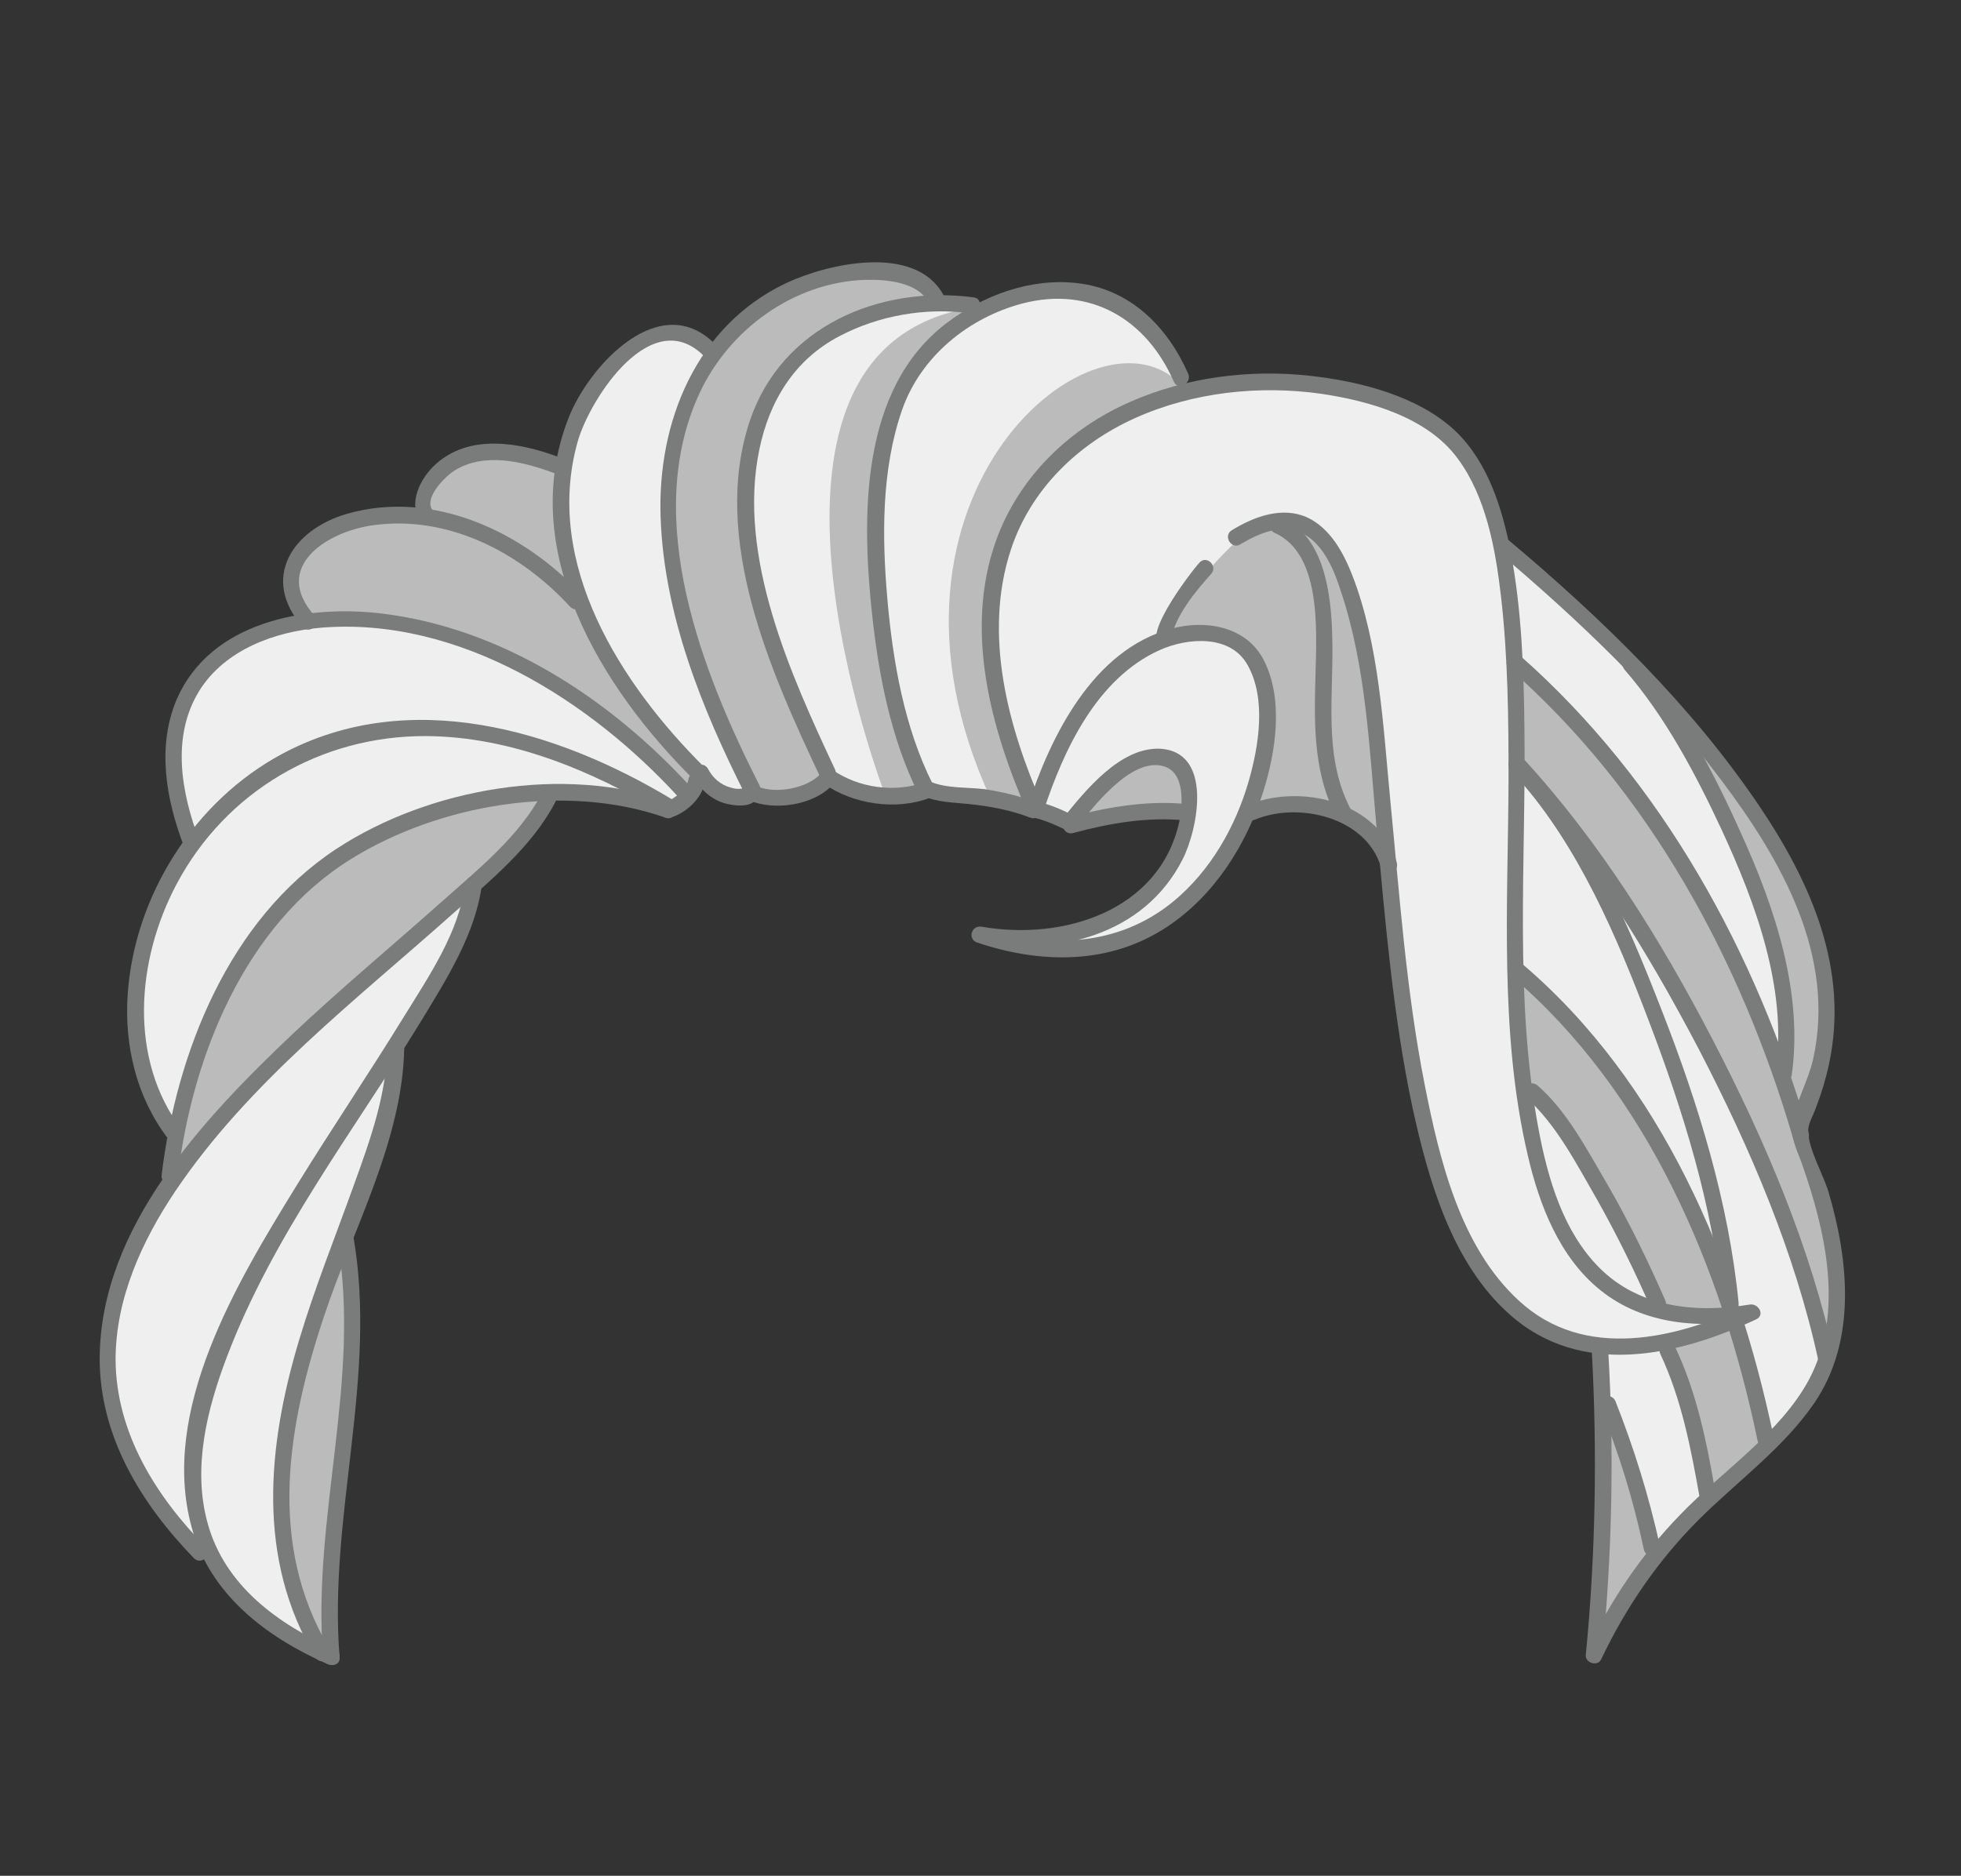 <?xml version="1.0" encoding="utf-8"?>
<!-- Generator: Adobe Illustrator 19.2.0, SVG Export Plug-In . SVG Version: 6.00 Build 0)  -->
<svg version="1.1" id="Layer_1" xmlns="http://www.w3.org/2000/svg" xmlns:xlink="http://www.w3.org/1999/xlink" x="0px" y="0px"
	 viewBox="0 0 358 342.5" style="enable-background:new 0 0 358 342.5;" xml:space="preserve">
<rect x="0" y="0" width="358" height="342.5" fill="#333333" stroke="none"/>
<style type="text/css">
	.st0{fill:#EFEFEF;}
	.st1{fill:#BBBBBC;}
	.st2{fill:#7A7B7B;}
</style>
<g>
	<path class="st0" d="M59.1,301.4L59.1,301.4l-0.1,0l-0.2-0.1c-9.6-4.5-16.2-10.4-19.8-17.5l-1-2l-1.5,1
		c-10.9-11.3-16.4-23-16.3-34.9c0.1-10.2,3.7-20.4,11-31.2l0.7-1l-0.4-0.9c0.3-2.2,0.6-4.5,1-6.8l0.2-0.9l-0.5-0.7
		c-4.9-6.6-7.3-15.3-6.8-24.6c0.6-9.5,3.9-18.7,9.6-26.8l0.6-0.9l-0.4-1c-3.6-9.7-4-18-1.1-24.7c4.1-9.3,13.1-12.8,19.9-14l2.9-0.5
		l-1.6-2.5c-1.7-2.7-2.1-5.3-1.2-7.9c1.3-3.4,4.9-6.3,9.8-7.7c2.8-0.8,5.7-1.2,8.7-1.2c1,0,1.9,0,2.9,0.1l2.4,0.2l-0.3-2.4
		c-0.2-2,1.4-4.6,3-6.2c2.4-2.2,5.5-3.3,9.3-3.3c3.2,0,6.9,0.8,10.9,2.2l2.2,0.8l0.5-2.3c0.5-2.3,1.1-4.6,2-6.7
		c2.5-6.4,10.1-15.7,17.2-15.7c2.1,0,4.1,0.8,5.9,2.5l1.6,1.5l1.3-1.7c3.4-4.3,7.6-7.7,12.6-10.1c3.5-1.7,9.7-3.6,15.4-3.6
		c5.3,0,8.9,1.6,10.7,4.9l0.6,1l1.2,0c1.6,0,3.3,0.1,4.8,0.3l0.3,2.2l2.5-1.3c4.5-2.3,9.3-3.5,13.8-3.5c1,0,2,0.1,2.9,0.2
		c10.8,1.3,17.2,11.9,19.5,17.1l-5.6,2.7l6.7-1.6c4.7-1.1,9.7-1.7,14.7-1.7c2.3,0,4.7,0.1,7,0.4c8,0.9,18.9,3.2,25.6,9.6
		c4.2,4,7,9.9,8.9,18.6l0.2,0.8l0.7,0.4c12.8,10.8,31.5,27.6,45.3,48.1c11.5,17.1,15.5,31.5,12.4,45.5c-0.5,2.3-1.2,4.8-2.3,7.7
		c-0.1,0.3-0.3,0.6-0.4,1c-0.5,1.2-1.1,2.5-1.1,3.8l0,0.3l0.2,0.8l-0.1,0.3l0.1,0.6c0.4,2,1.3,4.1,2.1,6.1c0.6,1.3,1.1,2.6,1.4,3.6
		c4.6,15.6,3.8,28-2.3,37c-3.6,5.3-8.8,9.9-13.7,14.3c-2.4,2.1-4.9,4.4-7.2,6.6c-6.7,6.7-12.4,14.6-16.9,23.4
		c1.6-17.3,1.9-34.9,0.9-52.3l-0.1-1.6l-1.6-0.2c-5.3-0.8-10-3-14-6.5c-10-8.9-14.2-23.5-17-36.5c-3.1-14.2-4.5-28.3-5.9-43.9l0-0.2
		l-0.1-0.2c-2.3-7.9-10.6-11.4-17.8-11.4c-2.9,0-5.6,0.5-8,1.6l-1.1,0.2l-0.4,1c-3.4,7.9-8.5,14.4-14.8,18.6
		c-5.3,3.5-11.4,5.3-18.1,5.3c-3,0-6-0.3-9.1-1c0.5,0,1.1,0,1.6,0c19.3,0,28.7-11.1,30.9-21.4l0.5-2.6l-2.3-0.2c-1-0.1-2-0.1-3-0.1
		c-4.9,0-10,0.8-16.7,2.5l-0.1-0.1l-0.5-0.3c-2-1-3.8-1.8-5.7-2.2l-0.5-0.1l-0.3,0.1c-3.5-1.3-7.2-2.1-11.7-2.5
		c-0.5,0-1-0.1-1.6-0.1c-1.9-0.1-3.7-0.3-5.3-0.8l-0.7-0.2l-0.7,0.2c-1.9,0.7-3.9,1-6.1,1c-3.7,0-7.3-1-10.2-2.8l-1.3-0.8l-1.1,1
		c-1.8,1.7-4.9,2.8-8.1,2.8c-1.4,0-2.7-0.2-3.8-0.6l-0.3-0.1l-0.5-1.1l-1.5-3l0,2.7l0.3,1.7c-0.2,0.1-0.6,0.2-1.3,0.2
		c-0.4,0-0.9,0-1.4-0.1c-1.5-0.3-2.8-1-3.9-2.2l-2.2-2.3l-1.1,3c-0.7,1.8-2.8,3.4-4.4,3.9c-6.1-2.1-12.8-3.2-19.9-3.2l-1.9,0
		l-0.5,1.3c0,0,0,0,0,0c0,0,0,0,0,0c-3.1,5.8-8.2,10.8-13.2,15.3l-0.5,0.5l-0.1,0.7c-1.2,7.9-5.9,15.7-10.1,22.5l-0.6,1
		c-1,1.7-2.1,3.4-3.1,5l-0.3,0.5l0,0.6c-0.3,11.6-4.9,23.3-9.1,33.7l-0.2,0.5l0.1,0.6c2.4,13.7,0.7,27.8-0.8,41.3
		c-1.3,11.1-2.6,22.7-1.8,34.1C59.8,301.7,59.1,301.4,59.1,301.4z"/>
	<g>
		<path class="st1" d="M57.9,299.1c-10.5-20-5.4-42.1,0.3-59.2c0.8-2.5,1.8-5.2,3.2-8.7l1.9,0.3c1.3,12.3-0.1,24.8-1.5,36.8
			c-1.2,9.9-2.4,20.2-2,30.3L57.9,299.1z"/>
		<path class="st1" d="M292.2,294.5c0.8-10.5,1.2-21.3,1-32.1l1.9-0.4c2.4,6.7,4.4,13.6,5.9,20.6c0,0.1,0.1,0.2,0.1,0.2l0.7,0.6
			l-0.6,0.7c-2.7,3.5-5.1,7.1-7.3,10.9L292.2,294.5z"/>
		<path class="st1" d="M311.8,270.9c-1.7-9.3-3.5-17-6.8-24.3l-0.5-1.1l1.2-0.3c3.1-0.7,6.3-1.7,9.7-3.1l1-0.4l0.3,1
			c2,6.4,3.7,13.2,5.2,20.2l0.2,0.6l-0.4,0.5c-2,2-4.2,3.9-6.3,5.7l-3.2,2.8L311.8,270.9z"/>
		<path class="st1" d="M241,125.4c0-0.8,0.1-1.7,0.1-2.7c0.3-8.9,0.9-22.4-8-26.3c-0.1,0-0.1-0.1-0.1-0.1l-0.4-0.4L232,96
			c-1.6,0.3-3.2,1-5.1,2.1c0,0.5-0.5,1.1-1.1,0.8c0.2,0.1-0.2,0.2-0.3,0.3c-0.3,0.2-0.5,0.4-0.8,0.6c-0.5,0.5-1,1-1.5,1.5
			c-0.9,0.9-1.7,1.9-2.6,2.8c-0.1,0.1-0.1,0.1-0.2,0.1c-3.6,3.9-5.9,7.3-7,10.3l-0.6,1.7l1.8-0.4c1.5-0.3,2.9-0.5,4.4-0.5
			c2.9,0,8.2,0.8,10.8,5.8c3.6,7.1,1.9,16.6-0.2,23.3c-0.2,0.5-0.3,1-0.5,1.6l-0.6,1.8l1.8-0.5c1.9-0.5,3.9-0.8,6-0.8
			c2.1,0,4.1,0.3,6.1,0.8l1.9,0.5l-0.7-1.9C240.9,139.3,240.9,132.2,241,125.4z"/>
		<path class="st1" d="M332.5,242.1c-4.1-15.8-10.8-32.7-20.7-51.7c-10.9-21-22.3-37.6-34.4-50.8l-0.4-0.3v-0.4
			c0-1.9,0.2-3.8,0.2-5.6c0-3.3,0-6.2-0.1-8.9l0-2.4l1.8,1.6c22.4,20.7,39.5,49.6,49.4,83.5c0.2,1.2,0.7,2.3,1.1,3.4
			c0.2,0.6,0.4,1.1,0.6,1.6c2.7,7.7,6,19.2,4.5,29.9L332.5,242.1z"/>
		<path class="st1" d="M311.8,239.8c-2.8,0-5.5-0.3-7.9-0.8l-0.7-0.2l0-0.7c0-0.1,0-0.1,0-0.2c-3.3-7.6-6.9-14.8-10.7-21.3
			c-0.4-0.7-0.8-1.4-1.2-2.1c-3.2-5.6-6.5-11.1-11.2-15.1c-0.1-0.1-0.2,0.2-0.3,0.2h-0.9l-0.1-1.2c-0.7-5.4-1.1-11.4-1.4-17.9
			l-0.1-2.5l1.8,1.6c15.8,14.4,28.1,34.2,36.4,59l0.4,1.2l-1.3,0.1C313.5,239.8,312.7,239.8,311.8,239.8z"/>
		<path class="st1" d="M32,210.5c3.9-24.6,15.3-44.4,31.4-54.5c10-6.2,22.3-10.1,34.6-10.8l1.9-0.1l-1,1.6
			c-3.8,6.4-9.7,11.5-15.3,16.5c-0.8,0.7-1.5,1.3-2.2,2c-3,2.7-6.1,5.4-9.2,8c-6.1,5.3-12.4,10.8-18.3,16.4
			c-6.4,6.1-13.8,13.4-20.1,21.6L32,210.5z"/>
		<path class="st1" d="M327.5,201.2c-0.4-1.3-0.9-2.6-1.3-3.8l-0.3-0.7l0.1-0.3c0,0,0-0.1,0-0.1c2.2-15.6-3.7-31.3-9-43.3
			c-2.3-5.2-4.6-9.8-6.9-14.1l1.7-1.1c1.2,1.6,2.3,2.9,3.2,4.1c10.2,13.6,21.4,31.8,17,51.8c-0.4,1.9-1.2,3.8-1.9,5.7
			c-0.3,0.7-0.5,1.3-0.8,2l-1,2.7L327.5,201.2z"/>
		<path class="st1" d="M250.6,152c-1.3-1.3-2.8-2.5-4.6-3.4l-0.4-0.2l-0.2-0.5c-3.9-7.6-3.7-15.9-3.4-23.9c0.1-2.7,0.2-5.5,0.1-8.2
			c-0.2-5.3-0.8-12.9-4.7-17.4l1.3-1.5c3.7,2.2,5.6,6.7,7,10.9c3.9,11.7,5,24.4,6,36.6c0.2,2.2,0.4,4.5,0.6,6.7l0.3,2.9L250.6,152z"
			/>
		<path class="st1" d="M198.1,147.7c3.2-3.8,8-8.9,12.8-8.9c0.6,0,1.2,0.1,1.7,0.2c2.8,0.8,4.2,3.5,4,7.8l0,1l-1-0.1
			c-1-0.1-2.1-0.1-3.2-0.1c-4,0-8.2,0.5-13.3,1.7l-2.9,0.7L198.1,147.7z"/>
		<path class="st1" d="M141.8,145.2c-1.3,0-2.4-0.2-3.4-0.5l-0.5-0.2l-0.2-0.5c-10-19.9-22.1-48.9-11-72.7
			c5.8-12.5,17.9-20.8,30.9-21.3c0.4,0,0.8,0,1.2,0c4.8,0,8.2,1.1,10.3,3.1l1.5,1.5l-2.2,0.2c-14.9,1.1-26.4,9.4-30.7,22.1
			c-7.2,21.6,4.7,47.1,12.6,64l0.3,0.6l-0.5,0.5C148.4,144,145.1,145.2,141.8,145.2z"/>
		<path class="st1" d="M124.7,143.7c-16.2-17.5-35.9-28.4-55.3-30.7c-2.1-0.3-4.3-0.4-6.5-0.4c-1.9,0-3.9,0.1-5.7,0.3l-0.5,0.1
			l-0.3-0.4c-3.2-3.9-2.9-7.1-2.1-9.1c1.9-4.8,8.3-7.8,13.8-8.5c1.6-0.2,3.2-0.3,4.8-0.3c11.3,0,23.1,5.7,32.1,15.6
			c0.1,0.1,0.2,0.1,0.2,0.1l0.6,0.1l0.2,0.6c5.2,12.8,14.1,23.4,20.7,30.1l0.7,0.7l-0.6,0.7c-0.1,0.4-0.2,0.7-0.3,1l-0.6,1.5
			L124.7,143.7z"/>
		<path class="st1" d="M102.3,106.2C95.4,99.8,87,95.5,78.8,94L78.4,94l-0.2-0.3c-0.5-0.7-0.7-1.6-0.5-2.5c0.5-2.5,3.5-5.2,4.8-6.1
			c2.2-1.4,4.8-2,7.8-2c4.2,0,8.5,1.4,11.3,2.5l0.7,0.3l-0.1,0.8c-0.7,6-0.2,12.2,1.7,18.6l1,3.4L102.3,106.2z"/>
		<path class="st1" d="M216.1,70.8c1,1.2-5.6,2.7-5.6,2.7l-10.8,5.2l-11.8,10.8l-5.6,13.2l-1.4,15.4l2.7,14.6l5.2,14.6
			c0,0-7.1,0.4-7.9-1.4C155.2,90.3,200.9,53,216.1,70.8z"/>
		<path class="st1" d="M178.7,56c2.4-0.3-7.9,6.7-7.9,6.7l-8.1,13.6L160,93.3l0.2,20.1l3.6,16.2L169,144l-7.5,0.9
			C161.5,144.9,129.9,62.3,178.7,56z"/>
	</g>
	<g>
		<g>
			<path class="st2" d="M128.6,140.1c-15.2-15.1-29.5-37.2-23.1-59.6c2.3-7.9,13.7-25.4,23.3-15.2c1.3,1.4,3.4-0.7,2.1-2.1
				c-10.2-10.9-23.4,3.6-27.1,13.1c-9.5,24.2,6,49.3,22.7,65.9C127.9,143.6,130,141.5,128.6,140.1L128.6,140.1z"/>
		</g>
		<g>
			<path class="st2" d="M138.7,143.5c-10.5-20.7-21.6-48.8-11-71.7c5.4-11.6,17.1-20.2,30.1-20.7c3.9-0.1,9.7,0.3,11.8,4.2
				c0.9,1.7,3.5,0.2,2.6-1.5c-5.2-9.4-21.3-5.6-28.7-2.1C127.1,59.5,120,77,120.6,94.4c0.6,17.8,7.5,34.9,15.4,50.6
				C136.9,146.7,139.5,145.2,138.7,143.5L138.7,143.5z"/>
		</g>
		<g>
			<path class="st2" d="M152.4,140.4c-8.1-17.3-17.8-38.7-13.8-58.2c1.8-8.9,6.4-16.5,14.6-20.8c7.2-3.8,15.8-5.3,23.8-4.2
				c1.9,0.3,2.7-2.6,0.8-2.9c-17.2-2.3-35.1,5.3-40.9,22.5c-7.2,21.5,3.8,45.9,12.9,65.2C150.7,143.7,153.3,142.1,152.4,140.4
				L152.4,140.4z"/>
		</g>
		<g>
			<path class="st2" d="M170.3,143.2c-5.2-10.3-7.3-22.4-8.3-33.8c-1-11.4-1.1-23.7,2.7-34.6c3.4-9.7,12.1-16.8,22-19.4
				c12.4-3.2,22.6,2.9,27.6,14.3c0.8,1.8,3.4,0.2,2.6-1.5c-3.8-8.6-10.6-15.4-20.2-16.5c-8.5-1-17.2,2.2-23.9,7.3
				c-15.8,12-15.5,35.2-13.6,53.1c1.2,11.1,3.4,22.6,8.4,32.7C168.6,146.5,171.2,144.9,170.3,143.2L170.3,143.2z"/>
		</g>
		<g>
			<path class="st2" d="M190.3,147c-6.3-14.3-10.8-31.1-5.8-46.5c3.6-11.1,12.3-19.5,22.8-24.2c10.5-4.7,22.6-6,33.9-4.4
				c8.8,1.3,19.4,4.3,24.9,11.8c5.2,7,6.9,16.5,7.9,25c1.3,11.2,1.4,22.5,1.4,33.7c-0.1,22.7-1.7,46.3,3.5,68.5
				c2.1,9.1,5.8,18.7,13.3,24.7c8,6.4,18.3,7,28.1,5.4c-0.4-0.9-0.8-1.8-1.2-2.7c-13.2,6.2-29.9,10.2-41.8-0.8
				c-10.7-9.8-14.5-25.7-17.2-39.4c-3.4-17.2-4.6-34.7-6.3-52.1c-1.3-13.5-2-28.2-6.9-40.9c-1.6-4.1-4-8.6-8.2-10.6
				c-4.6-2.1-9.7-0.2-13.8,2.3c-1.7,1-0.1,3.6,1.5,2.6c3.4-2,7.7-4,11.6-1.9c3.7,2,5.6,6.7,6.8,10.5c4.6,13.7,5.2,28.8,6.5,43.1
				c1.6,17.1,3,34.4,6.6,51.3c2.9,13.2,7.2,28.3,17.7,37.6c13,11.6,30.7,7.6,45,0.9c1.7-0.8,0.4-3-1.2-2.7
				c-9.7,1.6-20.1,0.6-27.4-6.7c-6.6-6.6-9.4-16.2-11.1-25.2c-4.5-23.9-2.3-48.9-2.6-73.1c-0.1-10.8-0.5-21.8-2.5-32.4
				c-1.5-7.8-4.1-16.3-10-22c-6.8-6.5-17.6-9.2-26.8-10.2c-11-1.2-22.4,0.3-32.5,4.7c-11.3,4.9-20.5,13.8-24.7,25.5
				c-5.8,16.4-0.9,34.3,5.8,49.6C188.4,150.3,191,148.8,190.3,147L190.3,147z"/>
		</g>
		<g>
			<path class="st2" d="M196.4,151.3c3-3.7,10-13.1,16-11.4c4,1.1,3.5,7,2.9,10.1c-3.6,16.4-21.3,21.8-36.1,19.2
				c-1.9-0.3-2.6,2.3-0.8,2.9c11.6,3.9,24.2,4.1,34.7-2.9c8.6-5.7,14.4-14.9,17.5-24.6c2.3-7.3,3.8-16.9,0.1-24.1
				c-3.2-6.2-10.7-7.4-16.9-5.7c-14.3,3.9-22,19.6-26.2,32.5c-0.6,1.8,2.3,2.6,2.9,0.8c3.7-11.2,9.7-24.2,21.2-29.4
				c5.1-2.3,13-2.9,16.1,2.8c3.4,6.1,2,14.7,0.2,21c-2.4,8.4-7,16.5-13.8,22.1c-10.1,8.3-23,8.7-35,4.6c-0.3,1-0.5,1.9-0.8,2.9
				c14.4,2.5,30.4-1.2,37.5-15.2c2.8-5.5,5.7-19.9-4.4-20.2c-7.1-0.1-13.3,7.6-17.2,12.4C193.1,150.7,195.2,152.8,196.4,151.3
				L196.4,151.3z"/>
		</g>
		<g>
			<path class="st2" d="M273.4,100.7c14.8,12.5,29.1,26.1,40.8,41.7c11,14.6,21,32.1,16.8,51c-0.9,4-3.2,7.8-3.8,11.8
				c-0.4,2.5,1,5.1,1.8,7.4c4.3,12.3,7.7,27,1.3,39.2c-5.2,9.8-15.9,16.8-23.5,24.7c-7.1,7.3-12.8,15.7-17.1,24.9
				c0.9,0.3,1.9,0.5,2.8,0.8c1.8-18.5,2.2-37,1.1-55.5c-0.1-1.9-3.1-1.9-3,0c1,18.5,0.7,37.1-1.1,55.5c-0.1,1.5,2.2,2.1,2.8,0.8
				c4.5-9.5,10.4-18.1,17.8-25.5c6.9-6.9,15.5-13.1,21.1-21.3c7.8-11.4,6.3-26.1,2.6-38.6c-1-3.3-3.7-7.8-3.7-11.2
				c0-1.3,1-2.9,1.4-4.1c1-2.6,1.8-5.2,2.4-8c3.7-17.2-3.2-33-12.7-47.1c-12.5-18.5-28.7-34.2-45.7-48.5
				C274.1,97.3,271.9,99.4,273.4,100.7L273.4,100.7z"/>
		</g>
		<g>
			<path class="st2" d="M275.5,122c25.6,22.5,42.3,53.3,51.8,85.7c0.5,1.8,3.4,1.1,2.9-0.8c-9.6-32.9-26.7-64.2-52.6-87.1
				C276.2,118.6,274.1,120.7,275.5,122L275.5,122z"/>
		</g>
		<g>
			<path class="st2" d="M275.8,140.6c13.9,15.1,24.8,32.8,34.3,50.9c9.4,18.1,17.6,37.2,21.9,57.1c0.4,1.9,3.3,1.1,2.9-0.8
				c-4.4-20.2-12.7-39.6-22.2-57.9c-9.5-18.3-20.7-36.3-34.7-51.5C276.6,137,274.5,139.1,275.8,140.6L275.8,140.6z"/>
		</g>
		<g>
			<path class="st2" d="M275.8,178.1c25.1,21.4,38.5,53.4,45.1,85.1c0.4,1.9,3.3,1.1,2.9-0.8c-6.7-32.1-20.4-64.7-45.9-86.4
				C276.5,174.7,274.3,176.8,275.8,178.1L275.8,178.1z"/>
		</g>
		<g>
			<path class="st2" d="M126.2,143.8c-14.8-16.2-34.6-29.2-56.7-31.8c-13.8-1.6-31,1.5-37.2,15.6c-3.7,8.6-2,18.3,1.2,26.7
				c0.7,1.8,3.6,1,2.9-0.8c-3.3-8.7-5.2-19,0-27.4c4.7-7.5,13.8-10.8,22.3-11.5c25.1-2,49.2,13.4,65.4,31.2
				C125.4,147.4,127.5,145.3,126.2,143.8L126.2,143.8z"/>
		</g>
		<g>
			<path class="st2" d="M122.6,145.9c-21.1-12.7-47.9-20.6-71-8.3c-16.1,8.6-27.1,25.9-28.3,44.1c-0.6,9.2,1.6,18.6,7.3,26.1
				c1.2,1.5,3.8,0,2.6-1.5c-9.8-12.9-8.3-31-1-44.8c9-17,26.4-27.2,45.6-27.1c15.5,0.1,30.2,6.3,43.3,14.1
				C122.8,149.4,124.3,146.8,122.6,145.9L122.6,145.9z"/>
		</g>
		<g>
			<path class="st2" d="M122.3,146.4c-19.3-6.8-44-2.5-60.9,8.6c-19.6,12.9-29.2,37.2-31.9,59.6c-0.2,1.9,2.8,1.9,3,0
				c2.6-21.7,12.2-45.7,31.5-57.7c16.2-10.1,39.3-14,57.5-7.6C123.3,150,124.1,147.1,122.3,146.4L122.3,146.4z"/>
		</g>
		<g>
			<path class="st2" d="M98.9,144.9c-4.1,7.8-11.7,13.9-18.1,19.6c-9.2,8.2-18.6,16-27.6,24.5c-16.1,15.3-34.8,35.1-35,58.8
				c-0.1,14.3,7.5,26.7,17.2,36.7c1.4,1.4,3.5-0.7,2.1-2.1c-9.1-9.3-16.3-20.8-16.4-34.1c0-11.2,4.8-21.7,10.9-30.8
				c13.4-19.9,33-34.9,50.7-50.7c6.7-5.9,14.4-12.2,18.6-20.2C102.4,144.7,99.8,143.2,98.9,144.9L98.9,144.9z"/>
		</g>
		<g>
			<path class="st2" d="M84.9,161.4c-1,8.7-6.7,17-11.2,24.3c-6.4,10.4-13.3,20.6-19.7,31c-10.7,17.4-24.9,40.8-19,62.2
				c3.3,12.2,13.6,20,24.7,24.9c1.8,0.8,3.3-1.8,1.5-2.6c-10.4-4.6-20.2-11.7-23.3-23.1c-2.8-10.1-0.1-20.8,3.5-30.3
				c8.4-22.2,23.2-41.3,35.5-61.4c4.6-7.6,10-16,11.1-25.1C88.2,159.5,85.2,159.5,84.9,161.4L84.9,161.4z"/>
		</g>
		<g>
			<path class="st2" d="M70.7,191.1c-0.1,8.6-3.1,17-6,25c-3.4,9.5-7.2,18.9-10.1,28.6c-5.8,19.3-7.8,40,3,57.9
				c1,1.7,3.6,0.1,2.6-1.5c-11.5-19.1-7.7-40.9-1-60.9c5.2-15.7,14.4-32.2,14.6-49.1C73.7,189.2,70.7,189.2,70.7,191.1L70.7,191.1z"
				/>
		</g>
		<g>
			<path class="st2" d="M61.6,226.5c4.4,25.4-4.7,50.6-2.6,76.1c0.2,1.9,3.2,1.9,3,0c-2.1-25.8,7-51.2,2.5-76.9
				C64.1,223.8,61.2,224.6,61.6,226.5L61.6,226.5z"/>
		</g>
		<g>
			<path class="st2" d="M106.3,108.7C95.7,97.2,79.2,89.3,63.4,93.8c-10.1,2.9-15.9,11.9-8.1,20.7c1.3,1.4,3.4-0.7,2.1-2.1
				c-7.8-8.8,2.1-15.3,10.7-16.5c13.8-1.9,26.9,5,36,14.9C105.5,112.2,107.6,110.1,106.3,108.7L106.3,108.7z"/>
		</g>
		<g>
			<path class="st2" d="M229,149.7c8-3.4,20.4-0.5,23.1,8.6c0.5,1.9,3.4,1.1,2.9-0.8c-3.2-11.2-17.7-14.6-27.5-10.4
				C225.7,147.9,227.2,150.4,229,149.7L229,149.7z"/>
		</g>
		<g>
			<path class="st2" d="M216.5,146.8c-7.2-0.7-14.4,0.6-21.4,2.4c-1.9,0.5-1.1,3.4,0.8,2.9c6.7-1.8,13.6-3,20.6-2.3
				C218.4,150,218.4,147,216.5,146.8L216.5,146.8z"/>
		</g>
		<g>
			<path class="st2" d="M278.5,200.3c5.6,4.9,9.4,12.4,13.1,18.8c3.6,6.4,6.9,13.1,9.8,19.8c0.8,1.8,3.4,0.2,2.6-1.5
				c-3.2-7.3-6.7-14.5-10.7-21.4c-3.6-6.1-7.2-13.1-12.6-17.8C279.2,196.9,277.1,199.1,278.5,200.3L278.5,200.3z"/>
		</g>
		<g>
			<path class="st2" d="M303.1,247.2c3.9,8.3,5.6,17.3,7.2,26.3c0.3,1.9,3.2,1.1,2.9-0.8c-1.6-9.3-3.4-18.4-7.5-27
				C304.9,243.9,302.3,245.5,303.1,247.2L303.1,247.2z"/>
		</g>
		<g>
			<path class="st2" d="M292,256.6c3.5,8.5,6.2,17.3,8.1,26.3c0.4,1.9,3.3,1.1,2.9-0.8c-2-9-4.7-17.7-8.1-26.3
				C294.1,254.1,291.2,254.9,292,256.6L292,256.6z"/>
		</g>
		<g>
			<path class="st2" d="M277.2,142.2c11,12.4,18,28.9,23.8,44.2c6.3,16.5,11.7,33.9,13.4,51.5c0.2,1.9,3.2,1.9,3,0
				c-1.8-18.4-7.4-36.5-14.1-53.6c-6-15.4-12.9-31.7-24-44.1C278.1,138.6,275.9,140.7,277.2,142.2L277.2,142.2z"/>
		</g>
		<g>
			<path class="st2" d="M296.6,122.3c7.4,8.5,13,19.1,17.7,29.2c6.2,13.4,12,29,9.9,44c-0.3,1.9,2.6,2.7,2.9,0.8
				c2.1-15-3-30.3-9.1-43.8c-5-11.2-11.1-23-19.3-32.3C297.4,118.7,295.3,120.8,296.6,122.3L296.6,122.3z"/>
		</g>
		<g>
			<path class="st2" d="M150.4,143.1c5.4,3.8,13.2,4.9,19.3,2.6c1.8-0.7,1-3.6-0.8-2.9c-5.5,2-12.2,1.1-17-2.3
				C150.3,139.4,148.8,142,150.4,143.1L150.4,143.1z"/>
		</g>
		<g>
			<path class="st2" d="M136.7,146.1c4.5,2,11.8,1,15.3-2.8c1.3-1.4-0.8-3.6-2.1-2.1c-2.5,2.8-8.3,3.8-11.6,2.4
				C136.5,142.8,135,145.4,136.7,146.1L136.7,146.1z"/>
		</g>
		<g>
			<path class="st2" d="M126.6,141.9c1.4,2.5,3.7,4.5,6.7,5c1.6,0.3,3.9,0.4,4.9-1.1c1.1-1.6-1.5-3.1-2.6-1.5
				c0.5-0.6,0.3-0.3-0.3-0.3c-0.6,0.1-1.3,0-1.9-0.2c-1.9-0.5-3.3-1.8-4.2-3.5C128.2,138.7,125.7,140.2,126.6,141.9L126.6,141.9z"/>
		</g>
		<g>
			<path class="st2" d="M125.7,142.2c-0.2,1.2-0.9,2.1-1.9,2.9c-0.4,0.3-0.8,0.6-1.3,0.9c-0.4,0.2-0.7,0.4-0.9,0.4
				c-1.8,0.6-1.1,3.5,0.8,2.9c2.7-0.8,5.7-3.4,6.2-6.3c0.1-0.8-0.2-1.6-1-1.8C126.8,141,125.8,141.4,125.7,142.2L125.7,142.2z"/>
		</g>
		<g>
			<path class="st2" d="M168.4,145.3c2.7,1.2,5.5,1.2,8.4,1.5c3.9,0.4,7.7,1.1,11.3,2.5c1.8,0.7,2.6-2.2,0.8-2.9
				c-2.9-1.1-5.9-1.8-9.1-2.3c-3.2-0.4-7-0.1-10-1.4C168.2,142,166.6,144.5,168.4,145.3L168.4,145.3z"/>
		</g>
		<g>
			<path class="st2" d="M196.1,149c-2-1.1-4.2-2-6.5-2.6c-1.9-0.5-2.7,2.4-0.8,2.9c2,0.5,3.9,1.3,5.7,2.2
				C196.3,152.5,197.8,149.9,196.1,149L196.1,149z"/>
		</g>
		<g>
			<path class="st2" d="M212.9,115c0.2,0.1,0.4,0.1,0.5,0.2c0.1,0.5,0.3,1,0.4,1.5c0.7-4.2,4.5-8.8,7.3-11.9
				c1.3-1.4-0.8-3.5-2.1-2.1c-1.5,1.6-12.1,15.4-6.1,15.3C214.8,118,214.8,115,212.9,115L212.9,115z"/>
		</g>
		<g>
			<path class="st2" d="M232.7,97.3c9.2,4.1,7.5,19.9,7.4,28.1c-0.2,8.2,0,16.2,3.8,23.7c0.9,1.7,3.5,0.2,2.6-1.5
				c-5.1-9.9-2.9-21.1-3.3-31.8c-0.2-7.2-1.4-17.7-8.9-21.1C232.5,93.9,230.9,96.5,232.7,97.3L232.7,97.3z"/>
		</g>
		<g>
			<path class="st2" d="M102.1,83.5c-7.1-2.7-16.4-4.4-22.6,1.3c-2.7,2.4-5.2,7.2-2.6,10.5c1.2,1.5,3.3-0.6,2.1-2.1
				c-1.8-2.3,2.5-6.4,4-7.3c5.5-3.4,12.6-1.6,18.2,0.5C103.1,87.1,103.9,84.2,102.1,83.5L102.1,83.5z"/>
		</g>
	</g>
</g>
</svg>
